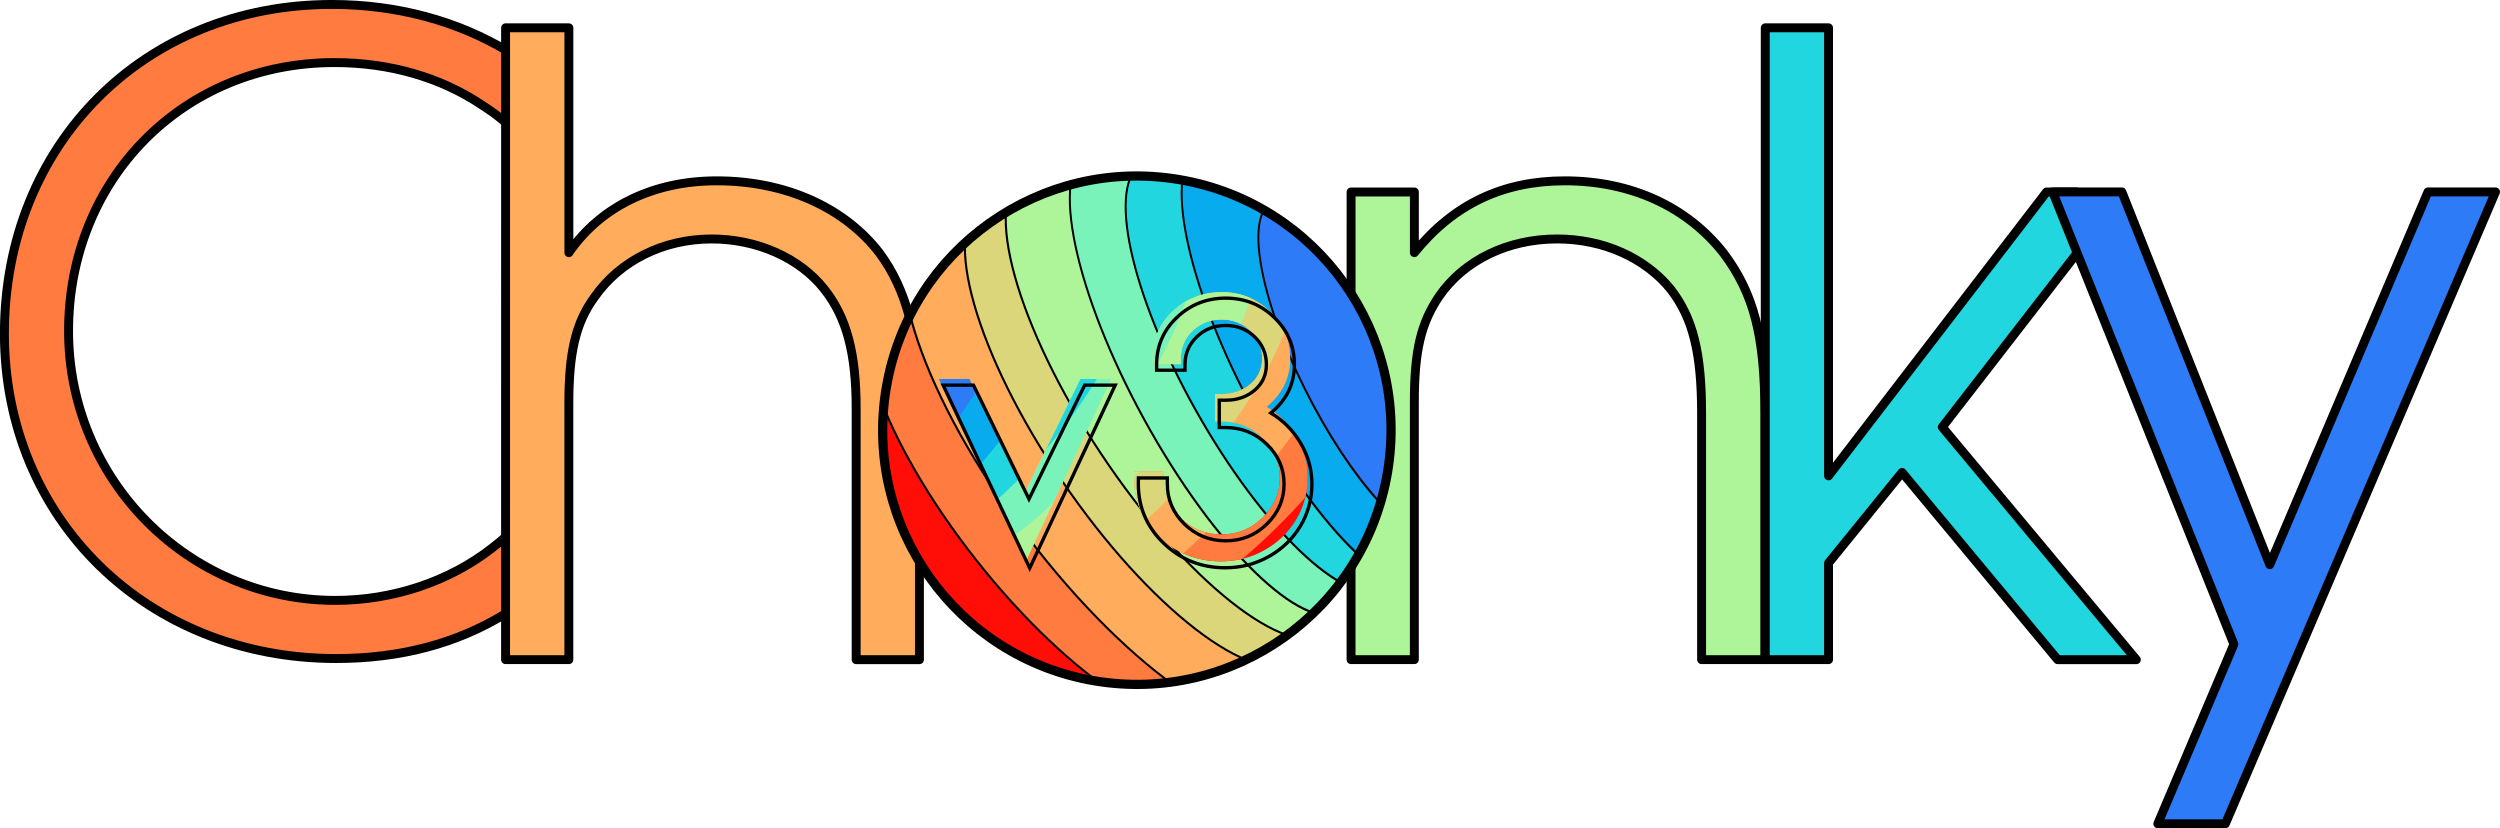 <?xml version="1.0" encoding="UTF-8" standalone="no"?>
<!-- Created with Inkscape (http://www.inkscape.org/) -->

<svg
   xmlns:osb="http://www.openswatchbook.org/uri/2009/osb"
   xmlns:dc="http://purl.org/dc/elements/1.1/"
   xmlns:cc="http://creativecommons.org/ns#"
   xmlns:rdf="http://www.w3.org/1999/02/22-rdf-syntax-ns#"
   xmlns:svg="http://www.w3.org/2000/svg"
   xmlns="http://www.w3.org/2000/svg"
   xmlns:xlink="http://www.w3.org/1999/xlink"
   xmlns:sodipodi="http://sodipodi.sourceforge.net/DTD/sodipodi-0.dtd"
   xmlns:inkscape="http://www.inkscape.org/namespaces/inkscape"
   width="74.268mm"
   height="24.605mm"
   viewBox="0 0 74.268 24.605"
   version="1.1"
   id="svg8"
   inkscape:version="0.92.5 (2060ec1f9f, 2020-04-08)"
   sodipodi:docname="chonky-logo-v3.svg">
  <defs
     id="defs2">
    <linearGradient
       inkscape:collect="always"
       id="linearGradient10964">
      <stop
         style="stop-color:#000000;stop-opacity:1;"
         offset="0"
         id="stop10960" />
      <stop
         style="stop-color:#000000;stop-opacity:0;"
         offset="1"
         id="stop10962" />
    </linearGradient>
    <linearGradient
       id="linearGradient10930"
       osb:paint="solid">
      <stop
         style="stop-color:#000000;stop-opacity:1;"
         offset="0"
         id="stop10928" />
    </linearGradient>
    <marker
       inkscape:isstock="true"
       orient="auto"
       refY="0"
       refX="0"
       id="marker10353"
       inkscape:stockid="InfiniteLineEnd"
       style="overflow:visible">
      <g
         style="fill:#ff7b40;fill-opacity:1;stroke:#000000;stroke-opacity:1"
         id="g10351">
        <circle
           style="fill:#ff7b40;fill-opacity:1;stroke:#000000;stroke-opacity:1"
           cx="3"
           cy="0"
           r="0.8"
           id="circle10345" />
        <circle
           style="fill:#ff7b40;fill-opacity:1;stroke:#000000;stroke-opacity:1"
           cx="6.5"
           cy="0"
           r="0.8"
           id="circle10347" />
        <circle
           style="fill:#ff7b40;fill-opacity:1;stroke:#000000;stroke-opacity:1"
           cx="10"
           cy="0"
           r="0.8"
           id="circle10349" />
      </g>
    </marker>
    <marker
       inkscape:isstock="true"
       orient="auto"
       refY="0"
       refX="0"
       id="marker10088"
       inkscape:stockid="InfiniteLineEnd"
       style="overflow:visible">
      <g
         style="fill:#2e7bf7;fill-opacity:1;stroke:#000000;stroke-opacity:1"
         id="g10086">
        <circle
           style="fill:#2e7bf7;fill-opacity:1;stroke:#000000;stroke-opacity:1"
           cx="3"
           cy="0"
           r="0.8"
           id="circle10080" />
        <circle
           style="fill:#2e7bf7;fill-opacity:1;stroke:#000000;stroke-opacity:1"
           cx="6.5"
           cy="0"
           r="0.8"
           id="circle10082" />
        <circle
           style="fill:#2e7bf7;fill-opacity:1;stroke:#000000;stroke-opacity:1"
           cx="10"
           cy="0"
           r="0.8"
           id="circle10084" />
      </g>
    </marker>
    <marker
       inkscape:isstock="true"
       orient="auto"
       refY="0"
       refX="0"
       id="marker9838"
       inkscape:stockid="InfiniteLineEnd"
       style="overflow:visible">
      <g
         style="fill:#22d6e0;fill-opacity:1;stroke:#000000;stroke-opacity:1"
         id="g9836">
        <circle
           style="fill:#22d6e0;fill-opacity:1;stroke:#000000;stroke-opacity:1"
           cx="3"
           cy="0"
           r="0.8"
           id="circle9830" />
        <circle
           style="fill:#22d6e0;fill-opacity:1;stroke:#000000;stroke-opacity:1"
           cx="6.5"
           cy="0"
           r="0.8"
           id="circle9832" />
        <circle
           style="fill:#22d6e0;fill-opacity:1;stroke:#000000;stroke-opacity:1"
           cx="10"
           cy="0"
           r="0.8"
           id="circle9834" />
      </g>
    </marker>
    <marker
       inkscape:isstock="true"
       orient="auto"
       refY="0"
       refX="0"
       id="marker9603"
       inkscape:stockid="InfiniteLineEnd"
       style="overflow:visible">
      <g
         style="fill:#aef498;fill-opacity:1;stroke:#000000;stroke-opacity:1"
         id="g9601">
        <circle
           style="fill:#aef498;fill-opacity:1;stroke:#000000;stroke-opacity:1"
           cx="3"
           cy="0"
           r="0.8"
           id="circle9595" />
        <circle
           style="fill:#aef498;fill-opacity:1;stroke:#000000;stroke-opacity:1"
           cx="6.5"
           cy="0"
           r="0.8"
           id="circle9597" />
        <circle
           style="fill:#aef498;fill-opacity:1;stroke:#000000;stroke-opacity:1"
           cx="10"
           cy="0"
           r="0.8"
           id="circle9599" />
      </g>
    </marker>
    <marker
       inkscape:isstock="true"
       orient="auto"
       refY="0"
       refX="0"
       id="marker9578"
       inkscape:stockid="InfiniteLineEnd"
       style="overflow:visible">
      <g
         style="fill:#000000;fill-opacity:1;stroke:#000000;stroke-opacity:1"
         id="g9576">
        <circle
           style="fill:#000000;fill-opacity:1;stroke:#000000;stroke-opacity:1"
           cx="3"
           cy="0"
           r="0.8"
           id="circle9570" />
        <circle
           style="fill:#000000;fill-opacity:1;stroke:#000000;stroke-opacity:1"
           cx="6.5"
           cy="0"
           r="0.8"
           id="circle9572" />
        <circle
           style="fill:#000000;fill-opacity:1;stroke:#000000;stroke-opacity:1"
           cx="10"
           cy="0"
           r="0.8"
           id="circle9574" />
      </g>
    </marker>
    <marker
       inkscape:isstock="true"
       style="overflow:visible"
       id="marker9164"
       refX="0"
       refY="0"
       orient="auto"
       inkscape:stockid="SquareS">
      <path
         transform="scale(0.2)"
         style="fill:#ff7b40;fill-opacity:1;fill-rule:evenodd;stroke:#000000;stroke-width:1pt;stroke-opacity:1"
         d="M -5,-5 V 5 H 5 V -5 Z"
         id="path9162"
         inkscape:connector-curvature="0" />
    </marker>
    <marker
       inkscape:isstock="true"
       style="overflow:visible"
       id="marker8989"
       refX="0"
       refY="0"
       orient="auto"
       inkscape:stockid="SquareS">
      <path
         transform="scale(0.2)"
         style="fill:#2e7bf7;fill-opacity:1;fill-rule:evenodd;stroke:#000000;stroke-width:1pt;stroke-opacity:1"
         d="M -5,-5 V 5 H 5 V -5 Z"
         id="path8987"
         inkscape:connector-curvature="0" />
    </marker>
    <marker
       inkscape:isstock="true"
       style="overflow:visible"
       id="marker8820"
       refX="0"
       refY="0"
       orient="auto"
       inkscape:stockid="SquareS">
      <path
         transform="scale(0.2)"
         style="fill:#22d6e0;fill-opacity:1;fill-rule:evenodd;stroke:#000000;stroke-width:1pt;stroke-opacity:1"
         d="M -5,-5 V 5 H 5 V -5 Z"
         id="path8818"
         inkscape:connector-curvature="0" />
    </marker>
    <marker
       inkscape:isstock="true"
       style="overflow:visible"
       id="marker8657"
       refX="0"
       refY="0"
       orient="auto"
       inkscape:stockid="SquareS">
      <path
         transform="scale(0.2)"
         style="fill:#aef498;fill-opacity:1;fill-rule:evenodd;stroke:#000000;stroke-width:1pt;stroke-opacity:1"
         d="M -5,-5 V 5 H 5 V -5 Z"
         id="path8655"
         inkscape:connector-curvature="0" />
    </marker>
    <marker
       inkscape:isstock="true"
       style="overflow:visible"
       id="marker8647"
       refX="0"
       refY="0"
       orient="auto"
       inkscape:stockid="SquareS">
      <path
         transform="scale(0.2)"
         style="fill:#000000;fill-opacity:1;fill-rule:evenodd;stroke:#000000;stroke-width:1pt;stroke-opacity:1"
         d="M -5,-5 V 5 H 5 V -5 Z"
         id="path8645"
         inkscape:connector-curvature="0" />
    </marker>
    <marker
       inkscape:isstock="true"
       inkscape:stockid="DistanceStart"
       orient="auto"
       refY="0"
       refX="0"
       id="marker8188"
       style="overflow:visible">
      <g
         style="fill:#ff7b40;fill-opacity:1;stroke:#000000;stroke-opacity:1"
         id="g8186">
        <path
           id="path8180"
           d="M 0,0 H 2"
           style="fill:#ff7b40;fill-opacity:1;stroke:#000000;stroke-width:1.15;stroke-linecap:square;stroke-opacity:1"
           inkscape:connector-curvature="0" />
        <path
           id="path8182"
           d="M 0,0 13,4 9,0 13,-4 Z"
           style="fill:#ff7b40;fill-opacity:1;fill-rule:evenodd;stroke:#000000;stroke-opacity:1"
           inkscape:connector-curvature="0" />
        <path
           id="path8184"
           d="M 0,-4 V 40"
           style="fill:#ff7b40;fill-opacity:1;stroke:#000000;stroke-width:1;stroke-linecap:square;stroke-opacity:1"
           inkscape:connector-curvature="0" />
      </g>
    </marker>
    <marker
       inkscape:isstock="true"
       inkscape:stockid="DistanceStart"
       orient="auto"
       refY="0"
       refX="0"
       id="marker8028"
       style="overflow:visible">
      <g
         style="fill:#2e7bf7;fill-opacity:1;stroke:#000000;stroke-opacity:1"
         id="g8026">
        <path
           id="path8020"
           d="M 0,0 H 2"
           style="fill:#2e7bf7;fill-opacity:1;stroke:#000000;stroke-width:1.15;stroke-linecap:square;stroke-opacity:1"
           inkscape:connector-curvature="0" />
        <path
           id="path8022"
           d="M 0,0 13,4 9,0 13,-4 Z"
           style="fill:#2e7bf7;fill-opacity:1;fill-rule:evenodd;stroke:#000000;stroke-opacity:1"
           inkscape:connector-curvature="0" />
        <path
           id="path8024"
           d="M 0,-4 V 40"
           style="fill:#2e7bf7;fill-opacity:1;stroke:#000000;stroke-width:1;stroke-linecap:square;stroke-opacity:1"
           inkscape:connector-curvature="0" />
      </g>
    </marker>
    <marker
       inkscape:isstock="true"
       inkscape:stockid="DistanceStart"
       orient="auto"
       refY="0"
       refX="0"
       id="marker7883"
       style="overflow:visible">
      <g
         style="fill:#22d6e0;fill-opacity:1;stroke:#000000;stroke-opacity:1"
         id="g7881">
        <path
           id="path7875"
           d="M 0,0 H 2"
           style="fill:#22d6e0;fill-opacity:1;stroke:#000000;stroke-width:1.15;stroke-linecap:square;stroke-opacity:1"
           inkscape:connector-curvature="0" />
        <path
           id="path7877"
           d="M 0,0 13,4 9,0 13,-4 Z"
           style="fill:#22d6e0;fill-opacity:1;fill-rule:evenodd;stroke:#000000;stroke-opacity:1"
           inkscape:connector-curvature="0" />
        <path
           id="path7879"
           d="M 0,-4 V 40"
           style="fill:#22d6e0;fill-opacity:1;stroke:#000000;stroke-width:1;stroke-linecap:square;stroke-opacity:1"
           inkscape:connector-curvature="0" />
      </g>
    </marker>
    <marker
       inkscape:isstock="true"
       inkscape:stockid="DistanceStart"
       orient="auto"
       refY="0"
       refX="0"
       id="marker7753"
       style="overflow:visible">
      <g
         style="fill:#aef498;fill-opacity:1;stroke:#000000;stroke-opacity:1"
         id="g7751">
        <path
           id="path7745"
           d="M 0,0 H 2"
           style="fill:#aef498;fill-opacity:1;stroke:#000000;stroke-width:1.15;stroke-linecap:square;stroke-opacity:1"
           inkscape:connector-curvature="0" />
        <path
           id="path7747"
           d="M 0,0 13,4 9,0 13,-4 Z"
           style="fill:#aef498;fill-opacity:1;fill-rule:evenodd;stroke:#000000;stroke-opacity:1"
           inkscape:connector-curvature="0" />
        <path
           id="path7749"
           d="M 0,-4 V 40"
           style="fill:#aef498;fill-opacity:1;stroke:#000000;stroke-width:1;stroke-linecap:square;stroke-opacity:1"
           inkscape:connector-curvature="0" />
      </g>
    </marker>
    <marker
       inkscape:isstock="true"
       inkscape:stockid="DistanceStart"
       orient="auto"
       refY="0"
       refX="0"
       id="marker7728"
       style="overflow:visible">
      <g
         style="fill:#000000;fill-opacity:1;stroke:#000000;stroke-opacity:1"
         id="g7726">
        <path
           id="path7720"
           d="M 0,0 H 2"
           style="fill:#000000;fill-opacity:1;stroke:#000000;stroke-width:1.15;stroke-linecap:square;stroke-opacity:1"
           inkscape:connector-curvature="0" />
        <path
           id="path7722"
           d="M 0,0 13,4 9,0 13,-4 Z"
           style="fill:#000000;fill-opacity:1;fill-rule:evenodd;stroke:#000000;stroke-opacity:1"
           inkscape:connector-curvature="0" />
        <path
           id="path7724"
           d="M 0,-4 V 40"
           style="fill:#000000;fill-opacity:1;stroke:#000000;stroke-width:1;stroke-linecap:square;stroke-opacity:1"
           inkscape:connector-curvature="0" />
      </g>
    </marker>
    <marker
       inkscape:isstock="true"
       style="overflow:visible"
       id="marker7524"
       refX="0"
       refY="0"
       orient="auto"
       inkscape:stockid="Arrow2Send">
      <path
         transform="matrix(-0.3,0,0,-0.3,0.69,0)"
         d="M 8.719,4.034 -2.207,0.016 8.719,-4.002 c -1.745,2.372 -1.735,5.617 -6e-7,8.035 z"
         style="fill:#ff7b40;fill-opacity:1;fill-rule:evenodd;stroke:#000000;stroke-width:0.625;stroke-linejoin:round;stroke-opacity:1"
         id="path7522"
         inkscape:connector-curvature="0" />
    </marker>
    <marker
       inkscape:isstock="true"
       style="overflow:visible"
       id="marker7454"
       refX="0"
       refY="0"
       orient="auto"
       inkscape:stockid="Arrow2Send">
      <path
         transform="matrix(-0.3,0,0,-0.3,0.69,0)"
         d="M 8.719,4.034 -2.207,0.016 8.719,-4.002 c -1.745,2.372 -1.735,5.617 -6e-7,8.035 z"
         style="fill:#2e7bf7;fill-opacity:1;fill-rule:evenodd;stroke:#000000;stroke-width:0.625;stroke-linejoin:round;stroke-opacity:1"
         id="path7452"
         inkscape:connector-curvature="0" />
    </marker>
    <marker
       inkscape:isstock="true"
       style="overflow:visible"
       id="marker7390"
       refX="0"
       refY="0"
       orient="auto"
       inkscape:stockid="Arrow2Send">
      <path
         transform="matrix(-0.3,0,0,-0.3,0.69,0)"
         d="M 8.719,4.034 -2.207,0.016 8.719,-4.002 c -1.745,2.372 -1.735,5.617 -6e-7,8.035 z"
         style="fill:#22d6e0;fill-opacity:1;fill-rule:evenodd;stroke:#000000;stroke-width:0.625;stroke-linejoin:round;stroke-opacity:1"
         id="path7388"
         inkscape:connector-curvature="0" />
    </marker>
    <marker
       inkscape:isstock="true"
       style="overflow:visible"
       id="marker7332"
       refX="0"
       refY="0"
       orient="auto"
       inkscape:stockid="Arrow2Send">
      <path
         transform="matrix(-0.3,0,0,-0.3,0.69,0)"
         d="M 8.719,4.034 -2.207,0.016 8.719,-4.002 c -1.745,2.372 -1.735,5.617 -6e-7,8.035 z"
         style="fill:#aef498;fill-opacity:1;fill-rule:evenodd;stroke:#000000;stroke-width:0.625;stroke-linejoin:round;stroke-opacity:1"
         id="path7330"
         inkscape:connector-curvature="0" />
    </marker>
    <marker
       inkscape:isstock="true"
       style="overflow:visible"
       id="marker7322"
       refX="0"
       refY="0"
       orient="auto"
       inkscape:stockid="Arrow2Send">
      <path
         transform="matrix(-0.3,0,0,-0.3,0.69,0)"
         d="M 8.719,4.034 -2.207,0.016 8.719,-4.002 c -1.745,2.372 -1.735,5.617 -6e-7,8.035 z"
         style="fill:#000000;fill-opacity:1;fill-rule:evenodd;stroke:#000000;stroke-width:0.625;stroke-linejoin:round;stroke-opacity:1"
         id="path7320"
         inkscape:connector-curvature="0" />
    </marker>
    <marker
       inkscape:isstock="true"
       style="overflow:visible"
       id="marker7214"
       refX="0"
       refY="0"
       orient="auto"
       inkscape:stockid="Arrow1Lstart">
      <path
         transform="matrix(0.8,0,0,0.8,10,0)"
         style="fill:#ff7b40;fill-opacity:1;fill-rule:evenodd;stroke:#000000;stroke-width:1pt;stroke-opacity:1"
         d="M 0,0 5,-5 -12.5,0 5,5 Z"
         id="path7212"
         inkscape:connector-curvature="0" />
    </marker>
    <marker
       inkscape:isstock="true"
       style="overflow:visible"
       id="marker7174"
       refX="0"
       refY="0"
       orient="auto"
       inkscape:stockid="Arrow1Lstart">
      <path
         transform="matrix(0.8,0,0,0.8,10,0)"
         style="fill:#2e7bf7;fill-opacity:1;fill-rule:evenodd;stroke:#000000;stroke-width:1pt;stroke-opacity:1"
         d="M 0,0 5,-5 -12.5,0 5,5 Z"
         id="path7172"
         inkscape:connector-curvature="0" />
    </marker>
    <marker
       inkscape:isstock="true"
       style="overflow:visible"
       id="marker7140"
       refX="0"
       refY="0"
       orient="auto"
       inkscape:stockid="Arrow1Lstart">
      <path
         transform="matrix(0.8,0,0,0.8,10,0)"
         style="fill:#22d6e0;fill-opacity:1;fill-rule:evenodd;stroke:#000000;stroke-width:1pt;stroke-opacity:1"
         d="M 0,0 5,-5 -12.5,0 5,5 Z"
         id="path7138"
         inkscape:connector-curvature="0" />
    </marker>
    <marker
       inkscape:isstock="true"
       style="overflow:visible"
       id="marker7112"
       refX="0"
       refY="0"
       orient="auto"
       inkscape:stockid="Arrow1Lstart">
      <path
         transform="matrix(0.8,0,0,0.8,10,0)"
         style="fill:#aef498;fill-opacity:1;fill-rule:evenodd;stroke:#000000;stroke-width:1pt;stroke-opacity:1"
         d="M 0,0 5,-5 -12.5,0 5,5 Z"
         id="path7110"
         inkscape:connector-curvature="0" />
    </marker>
    <marker
       inkscape:isstock="true"
       style="overflow:visible"
       id="marker7090"
       refX="0"
       refY="0"
       orient="auto"
       inkscape:stockid="Arrow1Lstart">
      <path
         transform="matrix(0.8,0,0,0.8,10,0)"
         style="fill:#000000;fill-opacity:1;fill-rule:evenodd;stroke:#000000;stroke-width:1pt;stroke-opacity:1"
         d="M 0,0 5,-5 -12.5,0 5,5 Z"
         id="path7088"
         inkscape:connector-curvature="0" />
    </marker>
    <clipPath
       clipPathUnits="userSpaceOnUse"
       id="clipPath4865">
      <circle
         id="circle4867"
         cx="160.166"
         cy="100.928"
         r="36.475"
         style="display:inline;stroke-width:0.243"
         transform="rotate(9.648)" />
    </clipPath>
    <clipPath
       clipPathUnits="userSpaceOnUse"
       id="clipPath6782">
      <rect
         style="fill:#2e7bf7;fill-opacity:1;stroke:#000000;stroke-width:0.3;stroke-miterlimit:4;stroke-dasharray:none;stroke-opacity:1"
         id="rect6784"
         width="19.978"
         height="21.515"
         x="23.353"
         y="151.806" />
    </clipPath>
    <clipPath
       clipPathUnits="userSpaceOnUse"
       id="clipPath6792">
      <rect
         style="fill:#2e7bf7;fill-opacity:1;stroke:#000000;stroke-width:0.331;stroke-miterlimit:4;stroke-dasharray:none;stroke-opacity:1"
         id="rect6794"
         width="14.817"
         height="27.28"
         x="1.743"
         y="171.878"
         transform="matrix(0.921,-0.389,0.411,0.911,0,0)" />
    </clipPath>
    <radialGradient
       inkscape:collect="always"
       xlink:href="#linearGradient10964"
       id="radialGradient10966"
       cx="60.731"
       cy="165.454"
       fx="60.731"
       fy="165.454"
       r="5.565"
       gradientTransform="matrix(1,0,0,0.741,0.133,42.943)"
       gradientUnits="userSpaceOnUse" />
    <clipPath
       clipPathUnits="userSpaceOnUse"
       id="clipPath3895">
      <g
         id="g3901"
         transform="matrix(-5.153,0,0,6.399,457.12,-929.097)">
        <path
           inkscape:connector-curvature="0"
           id="path3897"
           style="font-style:normal;font-variant:normal;font-weight:bold;font-stretch:normal;font-size:10.83px;line-height:1.25;font-family:Sawasdee;-inkscape-font-specification:'Sawasdee Bold';letter-spacing:0px;word-spacing:0px;fill:#000000;fill-opacity:1;stroke:none;stroke-width:0.205;stroke-linecap:round;stroke-linejoin:bevel;stroke-miterlimit:4;stroke-dasharray:1.23, 0.41;stroke-dashoffset:0;stroke-opacity:1"
           d="m 55.559,163.662 h 0.902 l 1.649,3.385 1.655,-3.385 h 0.907 l -2.54,5.437 z" />
        <path
           inkscape:connector-curvature="0"
           id="path3899"
           style="font-style:normal;font-variant:normal;font-weight:bold;font-stretch:normal;font-size:10.83px;line-height:1.25;font-family:Sawasdee;-inkscape-font-specification:'Sawasdee Bold';letter-spacing:0px;word-spacing:0px;fill:#000000;fill-opacity:1;stroke:none;stroke-width:0.205;stroke-linecap:round;stroke-linejoin:bevel;stroke-miterlimit:4;stroke-dasharray:1.23, 0.41;stroke-dashoffset:0;stroke-opacity:1"
           d="m 61.36,166.42 h 0.859 v 0.179 q 0,0.691 0.509,1.192 0.514,0.496 1.225,0.496 0.711,0 1.22,-0.496 0.514,-0.501 0.514,-1.192 0,-0.691 -0.514,-1.181 -0.509,-0.496 -1.22,-0.496 h -0.191 v -0.812 h 0.191 q 0.509,0 0.859,-0.295 0.35,-0.301 0.35,-0.765 0,-0.485 -0.35,-0.823 -0.35,-0.337 -0.859,-0.337 -0.509,0 -0.859,0.337 -0.35,0.337 -0.35,0.823 v 0.169 h -0.843 v -0.169 q 0,-0.823 0.599,-1.397 0.605,-0.575 1.453,-0.575 0.849,0 1.442,0.575 0.599,0.575 0.599,1.397 0,0.865 -0.7,1.44 0.552,0.332 0.886,0.896 0.334,0.564 0.334,1.213 0,0.68 -0.345,1.255 -0.345,0.57 -0.939,0.902 -0.594,0.332 -1.289,0.332 -1.071,0 -1.83,-0.728 -0.753,-0.728 -0.753,-1.761 z" />
      </g>
    </clipPath>
  </defs>
  <sodipodi:namedview
     id="base"
     pagecolor="#ffffff"
     bordercolor="#666666"
     borderopacity="1.0"
     inkscape:pageopacity="0.0"
     inkscape:pageshadow="2"
     inkscape:zoom="2.8"
     inkscape:cx="106.74244"
     inkscape:cy="41.987661"
     inkscape:document-units="mm"
     inkscape:current-layer="g10916"
     showgrid="false"
     showguides="true"
     inkscape:guide-bbox="true"
     inkscape:window-width="1746"
     inkscape:window-height="786"
     inkscape:window-x="356"
     inkscape:window-y="1707"
     inkscape:window-maximized="0" />
  <g
     inkscape:groupmode="layer"
     id="layer4"
     inkscape:label="Text"
     style="display:inline"
     transform="translate(-27.683,-152.363)"
     sodipodi:insensitive="true">
    <g
       aria-label="Chonky"
       style="font-style:normal;font-weight:normal;font-size:10.583px;line-height:1.25;font-family:sans-serif;letter-spacing:0px;word-spacing:0px;display:inline;fill:#000000;fill-opacity:1;stroke:none;stroke-width:0.265"
       id="text6383">
      <g
         id="g10916"
         style="stroke:#000000;stroke-width:0.265;stroke-miterlimit:4;stroke-dasharray:none;stroke-opacity:1">
        <path
           transform="translate(0.246,-0.629)"
           clip-path="url(#clipPath6782)"
           inkscape:connector-curvature="0"
           id="path6757"
           style="font-style:normal;font-variant:normal;font-weight:normal;font-stretch:normal;font-size:25.4px;font-family:'URW Gothic';-inkscape-font-specification:'URW Gothic';letter-spacing:-3.384px;fill:#ff7b40;fill-opacity:1;stroke:#000000;stroke-width:0.265;stroke-linecap:butt;stroke-linejoin:round;stroke-miterlimit:4;stroke-dasharray:none;stroke-dashoffset:0;stroke-opacity:1;paint-order:fill markers stroke"
           d="m 43.927,167.298 c -0.787,0.991 -1.245,1.499 -1.88,1.981 -1.27,0.991 -2.946,1.549 -4.648,1.549 -4.369,0 -7.925,-3.581 -7.925,-8.001 0,-4.521 3.404,-7.976 7.899,-7.976 1.626,0 3.15,0.432 4.394,1.27 0.838,0.533 1.346,1.092 2.057,2.21 h 2.108 c -1.448,-3.226 -4.75,-5.207 -8.636,-5.207 -5.588,0 -9.728,4.166 -9.728,9.779 0,5.512 4.242,9.652 9.855,9.652 3.81,0 6.706,-1.778 8.585,-5.258 z" />
        <path
           inkscape:connector-curvature="0"
           id="path6759"
           style="font-style:normal;font-variant:normal;font-weight:normal;font-stretch:normal;font-size:25.4px;font-family:'URW Gothic';-inkscape-font-specification:'URW Gothic';letter-spacing:-3.384px;fill:#ffac5c;fill-opacity:1;stroke:#000000;stroke-width:0.265;stroke-linecap:butt;stroke-linejoin:round;stroke-miterlimit:4;stroke-dasharray:none;stroke-dashoffset:0;stroke-opacity:1;paint-order:fill markers stroke"
           d="m 42.702,171.959 h 1.88 v -7.62 c 0,-1.499 0.203,-2.388 0.762,-3.15 0.762,-1.092 2.057,-1.727 3.48,-1.727 1.346,0 2.616,0.559 3.353,1.499 0.66,0.838 0.94,1.905 0.94,3.531 v 7.468 h 1.88 v -7.468 c 0,-2.083 -0.381,-3.531 -1.194,-4.623 -1.041,-1.346 -2.794,-2.134 -4.826,-2.134 -1.88,0 -3.454,0.762 -4.394,2.134 v -6.68 h -1.88 z" />
        <path
           inkscape:connector-curvature="0"
           id="path6761"
           style="font-style:normal;font-variant:normal;font-weight:normal;font-stretch:normal;font-size:25.4px;font-family:'URW Gothic';-inkscape-font-specification:'URW Gothic';letter-spacing:-3.384px;stroke:#000000;stroke-width:0.265;stroke-linecap:butt;stroke-linejoin:round;stroke-miterlimit:4;stroke-dasharray:none;stroke-dashoffset:0;stroke-opacity:1;paint-order:fill markers stroke"
           d="m 61.322,157.735 c -4.14,0 -7.29,3.124 -7.29,7.188 0,4.293 3.124,7.366 7.442,7.366 4.064,0 7.061,-3.073 7.061,-7.239 0,-4.242 -3.023,-7.315 -7.214,-7.315 z m 0,1.727 c 3.073,0 5.309,2.362 5.309,5.613 0,3.2 -2.184,5.486 -5.207,5.486 -3.2,0 -5.486,-2.311 -5.486,-5.588 0,-3.15 2.311,-5.512 5.385,-5.512 z" />
        <path
           inkscape:connector-curvature="0"
           id="path6763"
           style="font-style:normal;font-variant:normal;font-weight:normal;font-stretch:normal;font-size:25.4px;font-family:'URW Gothic';-inkscape-font-specification:'URW Gothic';letter-spacing:-3.384px;fill:#aef498;fill-opacity:1;stroke:#000000;stroke-width:0.265;stroke-linecap:butt;stroke-linejoin:round;stroke-miterlimit:4;stroke-dasharray:none;stroke-dashoffset:0;stroke-opacity:1;paint-order:fill markers stroke"
           d="m 67.819,171.959 h 1.88 v -7.645 c 0,-1.549 0.203,-2.362 0.737,-3.15 0.737,-1.067 2.032,-1.702 3.505,-1.702 1.372,0 2.616,0.559 3.378,1.499 0.66,0.864 0.914,1.88 0.914,3.708 v 7.29 h 1.88 v -7.29 c 0,-2.337 -0.33,-3.581 -1.219,-4.775 -1.092,-1.397 -2.769,-2.159 -4.724,-2.159 -1.829,0 -3.302,0.686 -4.47,2.134 v -1.803 h -1.88 z" />
        <path
           clip-path="url(#clipPath6792)"
           inkscape:connector-curvature="0"
           id="path6765"
           style="font-style:normal;font-variant:normal;font-weight:normal;font-stretch:normal;font-size:25.4px;font-family:'URW Gothic';-inkscape-font-specification:'URW Gothic';letter-spacing:-3.384px;fill:#22d6e0;fill-opacity:1;stroke:#000000;stroke-width:0.265;stroke-linecap:butt;stroke-linejoin:round;stroke-miterlimit:4;stroke-dasharray:none;stroke-dashoffset:0;stroke-opacity:1;paint-order:fill markers stroke"
           d="m 80.124,171.959 h 1.88 v -2.87 l 2.184,-2.692 4.623,5.563 h 2.337 l -5.766,-6.909 5.41,-6.985 h -2.311 l -6.477,8.433 v -13.31 h -1.88 z" />
        <path
           inkscape:connector-curvature="0"
           id="path6767"
           style="font-style:normal;font-variant:normal;font-weight:normal;font-stretch:normal;font-size:25.4px;font-family:'URW Gothic';-inkscape-font-specification:'URW Gothic';letter-spacing:-3.384px;fill:#2e7bf7;fill-opacity:1;stroke:#000000;stroke-width:0.265;stroke-linecap:butt;stroke-linejoin:round;stroke-miterlimit:4;stroke-dasharray:none;stroke-dashoffset:0;stroke-opacity:1;paint-order:fill markers stroke"
           d="m 91.785,176.835 h 2.007 l 8.026,-18.771 h -2.007 l -4.699,11.074 -4.394,-11.074 h -2.057 l 5.385,13.437 z" />
      </g>
    </g>
  </g>
  <g
     inkscape:label="Layer 1"
     inkscape:groupmode="layer"
     id="layer1"
     style="display:inline"
     transform="translate(-27.683,-152.363)"
     sodipodi:insensitive="true" />
  <g
     inkscape:groupmode="layer"
     id="layer3"
     inkscape:label="Layer 2"
     style="display:inline"
     transform="translate(-27.683,-152.363)"
     sodipodi:insensitive="true">
    <g
       id="g6419"
       transform="matrix(0.207,0,0,0.207,32.272,138.99)">
      <g
         clip-path="url(#clipPath4865)"
         id="g4793"
         style="display:inline">
        <ellipse
           id="path3718"
           cx="18.982"
           cy="182.464"
           rx="10.962"
           ry="33.225"
           style="fill:#ff0d06;fill-opacity:1;stroke:#000000;stroke-width:0.3;stroke-miterlimit:4;stroke-dasharray:none;stroke-opacity:1"
           transform="matrix(0.843,-0.538,0.566,0.825,0,0)" />
        <ellipse
           id="path3718-3"
           cx="19.592"
           cy="183.914"
           rx="13.545"
           ry="39.427"
           style="fill:#ff7b40;fill-opacity:1;stroke:#000000;stroke-width:0.301;stroke-miterlimit:4;stroke-dasharray:none;stroke-opacity:1"
           transform="matrix(0.867,-0.498,0.606,0.796,0,0)" />
        <ellipse
           id="path3718-3-6"
           cx="32.552"
           cy="184.32"
           rx="15.091"
           ry="44.6"
           style="fill:#ffac5c;fill-opacity:1;stroke:#000000;stroke-width:0.301;stroke-miterlimit:4;stroke-dasharray:none;stroke-opacity:1"
           transform="matrix(0.858,-0.513,0.591,0.807,0,0)" />
        <ellipse
           id="path3718-3-6-7"
           cx="45.52"
           cy="183.009"
           rx="13.115"
           ry="39.858"
           style="fill:#dcd67a;fill-opacity:1;stroke:#000000;stroke-width:0.3;stroke-miterlimit:4;stroke-dasharray:none;stroke-opacity:1"
           transform="matrix(0.841,-0.54,0.563,0.826,0,0)" />
        <ellipse
           id="path3718-3-6-7-5"
           cx="54.351"
           cy="183.044"
           rx="12.916"
           ry="39.651"
           style="fill:#aef498;fill-opacity:1;stroke:#000000;stroke-width:0.3;stroke-miterlimit:4;stroke-dasharray:none;stroke-opacity:1"
           transform="matrix(0.835,-0.55,0.553,0.833,0,0)" />
        <ellipse
           id="path3718-3-6-7-5-3"
           cx="73.971"
           cy="189.322"
           rx="11.557"
           ry="37.68"
           style="fill:#79f3ba;fill-opacity:1;stroke:#000000;stroke-width:0.301;stroke-miterlimit:4;stroke-dasharray:none;stroke-opacity:1"
           transform="matrix(0.792,-0.61,0.494,0.869,0,0)" />
        <ellipse
           id="path3718-3-6-7-5-3-5"
           cx="78.322"
           cy="191.696"
           rx="10.834"
           ry="35.011"
           style="fill:#22d6e0;fill-opacity:1;stroke:#000000;stroke-width:0.301;stroke-miterlimit:4;stroke-dasharray:none;stroke-opacity:1"
           transform="matrix(0.799,-0.601,0.503,0.864,0,0)" />
        <ellipse
           id="path3718-3-6-7-5-3-5-6"
           cx="91.188"
           cy="198.489"
           rx="10.623"
           ry="35.199"
           style="fill:#08acee;fill-opacity:1;stroke:#000000;stroke-width:0.302;stroke-miterlimit:4;stroke-dasharray:none;stroke-opacity:1"
           transform="matrix(0.78,-0.626,0.479,0.878,0,0)" />
        <ellipse
           id="path3718-3-6-7-5-3-5-6-2"
           cx="98.649"
           cy="204.276"
           rx="8.015"
           ry="26.763"
           style="fill:#2e7bf7;fill-opacity:1;stroke:#000000;stroke-width:0.303;stroke-miterlimit:4;stroke-dasharray:none;stroke-opacity:1"
           transform="matrix(0.773,-0.634,0.471,0.882,0,0)" />
      </g>
      <circle
         transform="rotate(9.648)"
         style="fill:none;fill-opacity:1;stroke:#000000;stroke-width:1.323;stroke-miterlimit:4;stroke-dasharray:none;stroke-opacity:1"
         r="36.475"
         cy="100.928"
         cx="160.166"
         id="circle4843" />
    </g>
  </g>
  <g
     inkscape:groupmode="layer"
     id="layer5"
     inkscape:label="Layer 3"
     style="display:inline"
     transform="translate(-27.683,-152.363)"
     sodipodi:insensitive="true">
    <g
       clip-path="url(#clipPath3895)"
       id="g11039"
       style="display:inline;stroke:#000000;stroke-width:0;stroke-linecap:round;stroke-linejoin:bevel;stroke-miterlimit:4;stroke-dasharray:none;stroke-dashoffset:0;stroke-opacity:1"
       transform="matrix(-0.194,0,0,0.156,88.718,145.187)">
      <path
         inkscape:connector-curvature="0"
         id="ellipse11021"
         d="M 29.944,182.464 A 10.962,33.225 0 0 1 18.982,215.689 10.962,33.225 0 0 1 8.02,182.464 10.962,33.225 0 0 1 18.982,149.24 10.962,33.225 0 0 1 29.944,182.464 Z"
         style="fill:#ff0d06;fill-opacity:1;stroke:#000000;stroke-width:0;stroke-linecap:round;stroke-linejoin:bevel;stroke-miterlimit:4;stroke-dasharray:none;stroke-dashoffset:0;stroke-opacity:1"
         transform="matrix(0.843,-0.538,0.566,0.825,0,0)" />
      <path
         inkscape:connector-curvature="0"
         id="ellipse11023"
         d="M 33.137,183.914 A 13.545,39.427 0 0 1 19.592,223.341 13.545,39.427 0 0 1 6.047,183.914 13.545,39.427 0 0 1 19.592,144.487 13.545,39.427 0 0 1 33.137,183.914 Z"
         style="fill:#ff7b40;fill-opacity:1;stroke:#000000;stroke-width:0;stroke-linecap:round;stroke-linejoin:bevel;stroke-miterlimit:4;stroke-dasharray:none;stroke-dashoffset:0;stroke-opacity:1"
         transform="matrix(0.867,-0.498,0.606,0.796,0,0)" />
      <path
         inkscape:connector-curvature="0"
         id="ellipse11025"
         d="m 47.643,184.32 a 15.091,44.6 0 0 1 -15.091,44.6 15.091,44.6 0 0 1 -15.091,-44.6 15.091,44.6 0 0 1 15.091,-44.6 15.091,44.6 0 0 1 15.091,44.6 z"
         style="fill:#ffac5c;fill-opacity:1;stroke:#000000;stroke-width:0;stroke-linecap:round;stroke-linejoin:bevel;stroke-miterlimit:4;stroke-dasharray:none;stroke-dashoffset:0;stroke-opacity:1"
         transform="matrix(0.858,-0.513,0.591,0.807,0,0)" />
      <path
         inkscape:connector-curvature="0"
         id="ellipse11027"
         d="M 58.635,183.009 A 13.115,39.858 0 0 1 45.52,222.868 13.115,39.858 0 0 1 32.404,183.009 13.115,39.858 0 0 1 45.52,143.151 13.115,39.858 0 0 1 58.635,183.009 Z"
         style="fill:#dcd67a;fill-opacity:1;stroke:#000000;stroke-width:0;stroke-linecap:round;stroke-linejoin:bevel;stroke-miterlimit:4;stroke-dasharray:none;stroke-dashoffset:0;stroke-opacity:1"
         transform="matrix(0.841,-0.54,0.563,0.826,0,0)" />
      <path
         inkscape:connector-curvature="0"
         id="ellipse11029"
         d="M 67.268,183.044 A 12.916,39.651 0 0 1 54.351,222.694 12.916,39.651 0 0 1 41.435,183.044 12.916,39.651 0 0 1 54.351,143.393 12.916,39.651 0 0 1 67.268,183.044 Z"
         style="fill:#aef498;fill-opacity:1;stroke:#000000;stroke-width:0;stroke-linecap:round;stroke-linejoin:bevel;stroke-miterlimit:4;stroke-dasharray:none;stroke-dashoffset:0;stroke-opacity:1"
         transform="matrix(0.835,-0.55,0.553,0.833,0,0)" />
      <path
         inkscape:connector-curvature="0"
         id="ellipse11031"
         d="m 85.528,189.322 a 11.557,37.68 0 0 1 -11.557,37.68 11.557,37.68 0 0 1 -11.557,-37.68 11.557,37.68 0 0 1 11.557,-37.68 11.557,37.68 0 0 1 11.557,37.68 z"
         style="fill:#79f3ba;fill-opacity:1;stroke:#000000;stroke-width:0;stroke-linecap:round;stroke-linejoin:bevel;stroke-miterlimit:4;stroke-dasharray:none;stroke-dashoffset:0;stroke-opacity:1"
         transform="matrix(0.792,-0.61,0.494,0.869,0,0)" />
      <path
         inkscape:connector-curvature="0"
         id="ellipse11033"
         d="M 89.156,191.696 A 10.834,35.011 0 0 1 78.322,226.706 10.834,35.011 0 0 1 67.489,191.696 10.834,35.011 0 0 1 78.322,156.685 10.834,35.011 0 0 1 89.156,191.696 Z"
         style="fill:#22d6e0;fill-opacity:1;stroke:#000000;stroke-width:0;stroke-linecap:round;stroke-linejoin:bevel;stroke-miterlimit:4;stroke-dasharray:none;stroke-dashoffset:0;stroke-opacity:1"
         transform="matrix(0.799,-0.601,0.503,0.864,0,0)" />
      <path
         inkscape:connector-curvature="0"
         id="ellipse11035"
         d="M 101.811,198.489 A 10.623,35.199 0 0 1 91.188,233.689 10.623,35.199 0 0 1 80.565,198.489 10.623,35.199 0 0 1 91.188,163.29 10.623,35.199 0 0 1 101.811,198.489 Z"
         style="fill:#08acee;fill-opacity:1;stroke:#000000;stroke-width:0;stroke-linecap:round;stroke-linejoin:bevel;stroke-miterlimit:4;stroke-dasharray:none;stroke-dashoffset:0;stroke-opacity:1"
         transform="matrix(0.78,-0.626,0.479,0.878,0,0)" />
      <path
         inkscape:connector-curvature="0"
         id="ellipse11037"
         d="m 106.664,204.276 a 8.015,26.763 0 0 1 -8.015,26.763 8.015,26.763 0 0 1 -8.015,-26.763 8.015,26.763 0 0 1 8.015,-26.763 8.015,26.763 0 0 1 8.015,26.763 z"
         style="fill:#2e7bf7;fill-opacity:1;stroke:#000000;stroke-width:0;stroke-linecap:round;stroke-linejoin:bevel;stroke-miterlimit:4;stroke-dasharray:none;stroke-dashoffset:0;stroke-opacity:1"
         transform="matrix(0.773,-0.634,0.471,0.882,0,0)" />
    </g>
  </g>
  <g
     inkscape:groupmode="layer"
     id="layer2"
     inkscape:label="Layer 4"
     sodipodi:insensitive="true"
     style="display:inline">
    <path
       transform="translate(-27.683,-152.363)"
       inkscape:connector-curvature="0"
       id="path3851"
       style="font-style:normal;font-variant:normal;font-weight:bold;font-stretch:normal;font-size:10.83px;line-height:1.25;font-family:Sawasdee;-inkscape-font-specification:'Sawasdee Bold';letter-spacing:0px;word-spacing:0px;display:inline;fill:none;fill-opacity:1;stroke:#000000;stroke-width:0.1;stroke-miterlimit:4;stroke-dasharray:none;stroke-dashoffset:0;stroke-opacity:1"
       d="m 55.7,163.804 h 0.902 l 1.649,3.385 1.655,-3.385 h 0.907 l -2.54,5.437 z" />
    <path
       transform="translate(-27.683,-152.363)"
       inkscape:connector-curvature="0"
       id="path3853"
       style="font-style:normal;font-variant:normal;font-weight:bold;font-stretch:normal;font-size:10.83px;line-height:1.25;font-family:Sawasdee;-inkscape-font-specification:'Sawasdee Bold';letter-spacing:0px;word-spacing:0px;display:inline;fill:none;fill-opacity:1;stroke:#000000;stroke-width:0.1;stroke-miterlimit:4;stroke-dasharray:none;stroke-dashoffset:0;stroke-opacity:1"
       d="m 61.502,166.562 h 0.859 v 0.179 q 0,0.691 0.509,1.192 0.514,0.496 1.225,0.496 0.711,0 1.22,-0.496 0.514,-0.501 0.514,-1.192 0,-0.691 -0.514,-1.181 -0.509,-0.496 -1.22,-0.496 h -0.191 v -0.812 H 64.095 q 0.509,0 0.859,-0.295 0.35,-0.301 0.35,-0.765 0,-0.485 -0.35,-0.823 -0.35,-0.337 -0.859,-0.337 -0.509,0 -0.859,0.337 -0.35,0.337 -0.35,0.823 v 0.169 h -0.843 v -0.169 q 0,-0.823 0.599,-1.397 0.605,-0.575 1.453,-0.575 0.849,0 1.442,0.575 0.599,0.575 0.599,1.397 0,0.865 -0.7,1.44 0.552,0.332 0.886,0.896 0.334,0.564 0.334,1.213 0,0.68 -0.345,1.255 -0.345,0.57 -0.939,0.902 -0.594,0.332 -1.289,0.332 -1.071,0 -1.83,-0.728 -0.753,-0.728 -0.753,-1.761 z" />
  </g>
</svg>
